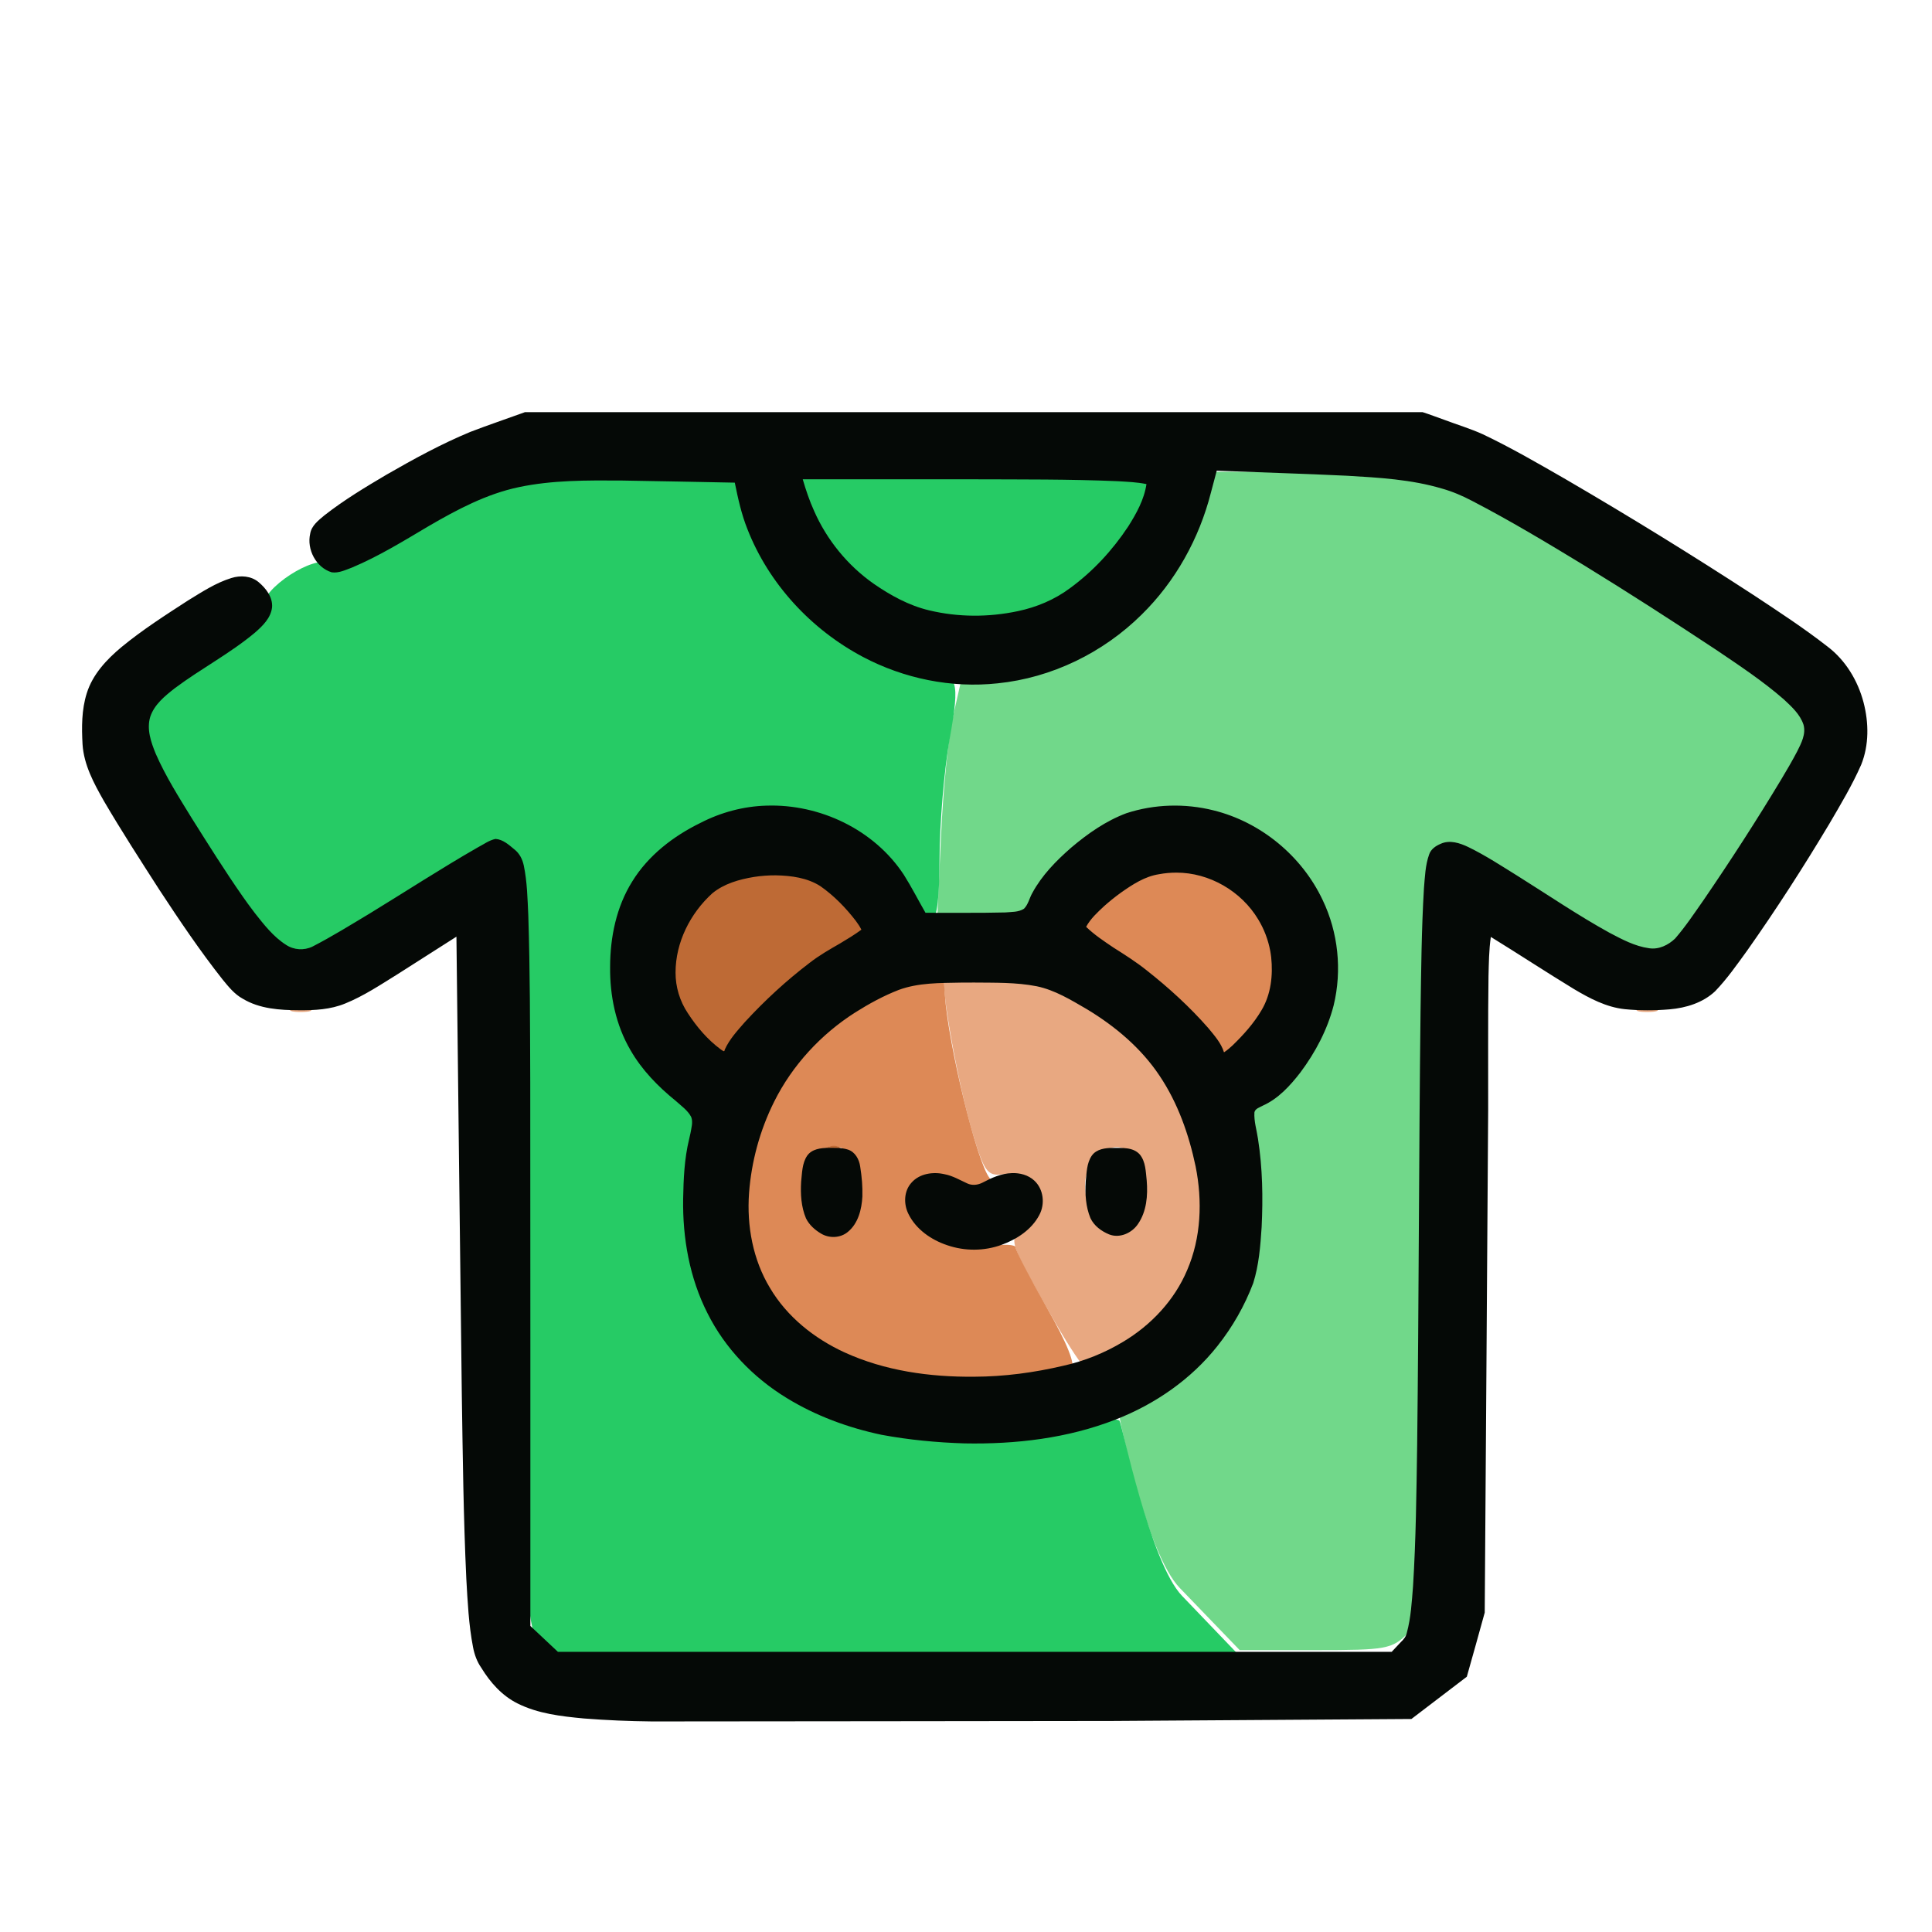 <?xml version="1.0" encoding="UTF-8" standalone="no"?>
<svg
   viewBox="0 0 512 512"
   version="1.1"
   id="svg1"
   sodipodi:docname="clothes.svg"
   inkscape:version="1.3 (0e150ed, 2023-07-21)"
   xml:space="preserve"
   xmlns:inkscape="http://www.inkscape.org/namespaces/inkscape"
   xmlns:sodipodi="http://sodipodi.sourceforge.net/DTD/sodipodi-0.dtd"
   xmlns="http://www.w3.org/2000/svg"
   xmlns:svg="http://www.w3.org/2000/svg"><defs
     id="defs1" /><sodipodi:namedview
     id="namedview1"
     pagecolor="#ffffff"
     bordercolor="#666666"
     borderopacity="1.0"
     inkscape:showpageshadow="2"
     inkscape:pageopacity="0.0"
     inkscape:pagecheckerboard="0"
     inkscape:deskcolor="#d1d1d1"
     inkscape:zoom="0.54275969"
     inkscape:cx="479.95458"
     inkscape:cy="262.54713"
     inkscape:window-width="1366"
     inkscape:window-height="717"
     inkscape:window-x="0"
     inkscape:window-y="27"
     inkscape:window-maximized="1"
     inkscape:current-layer="svg1"
     showgrid="false" /><!--!Font Awesome Free 6.5.1 by @fontawesome - https://fontawesome.com License - https://fontawesome.com/license/free Copyright 2024 Fonticons, Inc.--><path
     style="fill:#e8a881;stroke-width:1.313"
     d="m 279.841,350.799 c -12.481,-21.65 -12.753,-22.428 -8.715,-24.95 4.103,-2.562 4.688,-9.975 1.028,-13.013 -1.383,-1.147 -4.419,-1.87 -6.747,-1.605 -3.703,0.421 -4.649,-0.909 -7.553,-10.621 -4.057,-13.57 -8.739,-39.803 -7.497,-42.014 1.562,-2.782 22.634,0.501 32.65,5.086 21.852,10.004 34.027,28.029 35.376,52.374 0.706,12.741 0.284,14.992 -4.534,24.167 -4.121,7.846 -7.547,11.458 -15.268,16.094 -5.475,3.288 -10.441,5.978 -11.034,5.978 -0.593,0 -4.061,-5.173 -7.706,-11.496 z m 22.785,-29.963 c 2.489,-5.463 0.388,-13.208 -4.399,-16.212 -4.116,-2.583 -10.684,3.155 -10.684,9.335 0,11.326 10.81,16.255 15.083,6.877 z M 77.398,267.271 c 1.265,-0.51 3.334,-0.51 4.598,0 1.265,0.51 0.23,0.928 -2.299,0.928 -2.529,0 -3.564,-0.417 -2.299,-0.928 z m 356.832,0 c 1.265,-0.51 3.334,-0.51 4.598,0 1.265,0.51 0.23,0.928 -2.299,0.928 -2.529,0 -3.564,-0.417 -2.299,-0.928 z"
     id="path21" /><path
     style="fill:#71d88a;stroke-width:1.313"
     d="m 312.637,420.81 c -8.743,-9.07 -15.897,-44.327 -15.897,-45.127 0,-0.8 2.629,-2.618 5.842,-4.04 9.065,-4.012 19.72,-14.626 24.964,-24.866 5.33,-10.408 7.722,-33.575 4.664,-45.181 -1.623,-6.159 -1.32,-6.777 7.002,-14.277 17.707,-15.958 19.257,-39.638 3.778,-57.722 -16.559,-19.346 -46.854,-19.361 -62.869,-0.031 -3.068,3.703 -6.066,8.644 -6.662,10.981 -0.703,2.756 -2.027,3.887 -3.767,3.219 -1.475,-0.566 -6.867,-1.029 -11.981,-1.029 h -9.299 l 0.989,-21.612 c 0.544,-11.887 1.944,-25.847 3.111,-31.022 l 2.122,-9.409 10.022,-1.034 c 25.436,-2.625 46.459,-20.773 54.242,-46.823 l 2.335,-7.817 25.919,0.048 c 34.803,0.064 40,1.976 86.618,31.88 20.233,12.979 38.649,25.32 40.925,27.424 7.133,6.596 5.412,12.412 -11.529,38.947 -8.617,13.498 -16.938,25.596 -18.491,26.885 -5.891,4.889 -12.999,2.518 -35.258,-11.758 -12.093,-7.756 -23.19,-14.102 -24.66,-14.102 -6.922,0 -7.087,2.103 -7.087,90.579 l 0,113.347 -4.515,4.515 c -4.241,4.241 -5.729,4.515 -24.569,4.515 H 328.533 Z M 28.196,175.827 c 0,-0.382 1.448,-1.83 3.219,-3.219 2.917,-2.288 2.982,-2.223 0.694,0.694 -2.403,3.064 -3.913,4.038 -3.913,2.524 z m 455.922,-2.524 c -2.288,-2.917 -2.223,-2.982 0.694,-0.694 3.064,2.403 4.038,3.913 2.524,3.913 -0.382,0 -1.83,-1.448 -3.219,-3.219 z"
     id="path20"
     sodipodi:nodetypes="ssssssssssscsscsscsssssssscsscsssssssss" /><path
     style="fill:#dd8956;stroke-width:1.313"
     d="m 234.957,363.998 c -4.137,-0.992 -11.964,-4.47 -17.394,-7.731 -7.633,-4.584 -11.076,-8.222 -15.184,-16.044 -4.802,-9.144 -5.238,-11.443 -4.53,-23.911 1.584,-27.919 17.444,-48.01 44.273,-56.084 l 7.883,-2.372 0.391,5.777 c 0.899,13.273 8.481,44.345 11.844,48.541 2.456,3.065 -4.023,3.105 -10.693,0.066 -4.35,-1.982 -5.287,-1.756 -8.337,2.01 -2.613,3.227 -2.989,5.079 -1.569,7.732 3.088,5.769 12.45,9.57 20.429,8.294 3.894,-0.623 7.08,-0.482 7.08,0.314 0,0.795 3.733,7.997 8.297,16.004 5.446,9.556 7.674,15.181 6.485,16.37 -2.476,2.476 -39.679,3.262 -48.975,1.034 z m -8.177,-42.048 c 4.741,-8.859 -1.776,-21.722 -8.78,-17.327 -8.399,5.271 -6.678,20.885 2.303,20.885 2.639,0 5.378,-1.505 6.477,-3.558 z m 75.836,-6.559 c 0.037,-3.035 0.45,-4.054 0.916,-2.264 0.466,1.79 0.436,4.273 -0.068,5.518 -0.504,1.245 -0.885,-0.219 -0.848,-3.254 z m 19.874,-37.419 c 0,-3.311 -18.256,-20.367 -27.374,-25.574 l -9.597,-5.481 4.909,-5.834 c 7.067,-8.399 14.629,-11.798 23.921,-10.75 10.643,1.2 18.246,7.088 22.065,17.088 3.618,9.474 2.003,18.531 -4.861,27.257 -3.634,4.62 -9.064,6.594 -9.064,3.295 z"
     id="path19" /><path
     style="fill:#be6a35;stroke-width:1.313"
     d="m 253.975,366.515 c 2.276,-0.438 6.001,-0.438 8.277,0 2.276,0.438 0.414,0.797 -4.139,0.797 -4.552,0 -6.415,-0.359 -4.139,-0.797 z m -16.439,-1.798 c 1.328,-0.531 2.914,-0.466 3.525,0.145 0.611,0.611 -0.475,1.046 -2.414,0.966 -2.143,-0.088 -2.579,-0.524 -1.111,-1.111 z m 38.626,0 c 1.328,-0.531 2.914,-0.466 3.525,0.145 0.611,0.611 -0.475,1.046 -2.414,0.966 -2.143,-0.088 -2.579,-0.524 -1.111,-1.111 z m -21.267,-34.959 c 1.77,-0.463 4.667,-0.463 6.438,0 1.77,0.463 0.322,0.841 -3.219,0.841 -3.541,0 -4.989,-0.379 -3.219,-0.841 z m -11.731,-5.63 c -2.288,-2.917 -2.223,-2.982 0.694,-0.694 3.064,2.403 4.038,3.913 2.524,3.913 -0.382,0 -1.83,-1.448 -3.219,-3.219 z m 25.985,2.524 c 0,-0.382 1.448,-1.83 3.219,-3.219 2.917,-2.288 2.982,-2.223 0.694,0.694 -2.403,3.064 -3.913,4.038 -3.913,2.524 z m 50.126,-7.583 c 0.021,-4.047 0.397,-5.485 0.837,-3.197 0.44,2.288 0.423,5.599 -0.037,7.357 -0.46,1.759 -0.82,-0.113 -0.8,-4.16 z m -123.341,0 c 0.037,-3.035 0.45,-4.054 0.916,-2.264 0.466,1.79 0.436,4.273 -0.068,5.518 -0.504,1.245 -0.885,-0.219 -0.848,-3.254 z m 16.554,-3.679 c 0.037,-3.035 0.45,-4.054 0.916,-2.264 0.466,1.79 0.436,4.273 -0.068,5.518 -0.504,1.245 -0.885,-0.219 -0.848,-3.254 z m 14.783,-0.92 c 0,-3.541 0.379,-4.989 0.841,-3.219 0.463,1.77 0.463,4.667 0,6.438 -0.463,1.77 -0.841,0.322 -0.841,-3.219 z m 60.63,0.92 c 0.037,-3.035 0.45,-4.054 0.916,-2.264 0.466,1.79 0.436,4.273 -0.068,5.518 -0.504,1.245 -0.885,-0.219 -0.848,-3.254 z m -34.222,-0.654 c -0.535,-0.866 1.072,-1.183 3.57,-0.705 2.498,0.478 4.543,1.186 4.543,1.574 0,1.423 -7.171,0.656 -8.113,-0.868 z m -6.947,-3.362 c 1.328,-0.531 2.914,-0.466 3.525,0.145 0.611,0.611 -0.475,1.046 -2.414,0.966 -2.143,-0.088 -2.579,-0.524 -1.111,-1.111 z m 20.233,0 c 1.328,-0.531 2.914,-0.466 3.525,0.145 0.611,0.611 -0.475,1.046 -2.414,0.966 -2.143,-0.088 -2.579,-0.524 -1.111,-1.111 z m -47.823,-7.357 c 1.328,-0.531 2.914,-0.466 3.525,0.145 0.611,0.611 -0.475,1.046 -2.414,0.966 -2.143,-0.088 -2.579,-0.524 -1.111,-1.111 z m -33.114,-27.713 c -6.623,-7.101 -8.846,-12.063 -8.846,-19.743 0,-7.821 3.322,-14.859 9.927,-21.03 6.208,-5.8 21.804,-7.428 30.092,-3.142 4.874,2.521 13.321,11.774 13.321,14.594 0,0.506 -4.41,3.409 -9.799,6.45 -9.103,5.137 -26.988,22.559 -26.988,26.289 0,3 -2.937,1.698 -7.708,-3.418 z m 115.135,-0.92 -3.504,-4.139 4.139,3.504 c 3.889,3.293 4.976,4.773 3.504,4.773 -0.349,0 -2.211,-1.862 -4.139,-4.139 z m -89.033,1.605 c 0,-0.382 1.448,-1.83 3.219,-3.219 2.917,-2.288 2.982,-2.223 0.694,0.694 -2.403,3.064 -3.913,4.038 -3.913,2.524 z m 98.23,-12.641 -3.504,-4.139 4.139,3.504 c 3.889,3.293 4.976,4.773 3.504,4.773 -0.349,0 -2.211,-1.862 -4.139,-4.139 z m -19.138,-26.211 c 2.376,-2.529 4.734,-4.598 5.24,-4.598 0.506,0 -1.024,2.069 -3.4,4.598 -2.376,2.529 -4.734,4.598 -5.24,4.598 -0.506,0 1.024,-2.069 3.4,-4.598 z"
     id="path18" /><path
     style="fill:#26cb65;stroke-width:1.313"
     d="m 142.556,434.738 c -3.988,-4.245 -3.999,-33.374 -3.999,-118.874 0,-75.492 -0.345,-86.085 -2.89,-88.63 -1.59,-1.59 -3.639,-2.89 -4.554,-2.89 -0.915,0 -10.116,5.468 -20.447,12.15 -26.076,16.867 -29.468,18.347 -35.931,15.67 -7.059,-2.924 -37.332,-50.128 -37.304,-58.169 0.026,-7.777 1.359,-9.286 17.652,-19.98 10.028,-6.582 14.499,-10.64 14.499,-13.162 0,-5.037 13.559,-13.835 17.903,-11.616 2.385,1.218 7.447,-0.939 20.085,-8.557 23.105,-13.929 29.919,-15.661 61.6,-15.661 h 26.266 l 2.103,7.817 c 2.979,11.072 6.44,17.148 15.209,26.698 7.625,8.304 26.216,18.794 33.412,18.852 7.705,0.062 8.28,1.893 5.499,17.504 -1.436,8.062 -2.64,22.314 -2.676,31.672 -0.075,19.967 -2.093,21.62 -9.656,7.906 -15.241,-27.639 -56.958,-26.219 -71.733,2.441 -8.587,16.657 -3.775,38.4 11.301,51.059 7.366,6.185 7.369,6.193 5.424,14.466 -1.07,4.552 -1.571,13.832 -1.113,20.621 1.63,24.144 15.483,42.09 39.497,51.166 14.73,5.567 42.913,6.905 60.103,2.853 7.005,-1.651 13.247,-2.359 13.871,-1.574 0.625,0.785 8.077,37.547 16.56,46.399 l 15.425,16.094 H 237.608 146.555 Z M 238.801,161.248 c -13.961,-6.681 -23.041,-17.272 -27.509,-32.089 l -1.248,-4.139 h 47.947 c 37.153,0 47.938,0.518 47.906,2.299 -0.087,4.947 -7.206,17.7 -13.26,23.754 -14.088,14.088 -36.719,18.365 -53.836,10.174 z"
     id="path17"
     sodipodi:nodetypes="sssssssssssscsssscssssssssscccssscssss" /><path
     id="path15"
     style="fill:#050906;stroke-width:1.313"
     d="m 138.805,109.342 c -4.728,1.724 -9.505,3.317 -14.2,5.13 -7.676,3.187 -14.987,7.18 -22.181,11.323 -5.646,3.338 -11.292,6.731 -16.461,10.784 -1.562,1.314 -3.403,2.704 -3.761,4.85 -0.956,4.164 1.549,8.979 5.697,10.241 1.878,0.272 3.67,-0.638 5.391,-1.264 7.102,-2.986 13.67,-7.048 20.282,-10.963 7.514,-4.375 15.338,-8.541 23.92,-10.343 8.905,-1.885 18.065,-1.802 27.123,-1.755 10.038,0.152 20.074,0.377 30.112,0.562 0.851,4.191 1.772,8.391 3.37,12.372 5.665,14.464 16.874,26.54 30.558,33.792 10.887,5.767 23.481,8.343 35.749,7.018 14.307,-1.457 27.94,-8.103 38.137,-18.206 8.961,-8.792 15.259,-20.155 18.354,-32.296 0.518,-1.948 1.036,-3.895 1.554,-5.843 11.51,0.453 23.025,0.78 34.53,1.335 8.467,0.495 17.046,0.978 25.22,3.417 2.745,0.768 5.363,1.906 7.885,3.224 10.11,5.246 19.878,11.119 29.607,17.032 11.828,7.256 23.493,14.777 35.067,22.433 6.141,4.154 12.355,8.258 17.954,13.139 2.074,1.936 4.335,3.966 5.241,6.743 0.69,2.471 -0.6,4.896 -1.672,7.05 -1.342,2.561 -2.766,4.993 -4.214,7.407 -6.528,10.853 -13.41,21.493 -20.558,31.947 -2.441,3.481 -4.795,7.044 -7.587,10.258 -1.818,1.738 -4.326,2.966 -6.894,2.564 -3.771,-0.515 -7.184,-2.361 -10.508,-4.108 -8.324,-4.588 -16.185,-9.951 -24.234,-14.992 -4.318,-2.677 -8.579,-5.483 -13.154,-7.708 -2.242,-1.068 -4.93,-1.973 -7.334,-0.866 -1.309,0.549 -2.592,1.413 -3.058,2.824 -1.022,2.858 -1.111,5.939 -1.374,8.936 -0.651,10.873 -0.734,21.769 -0.903,32.658 -0.452,38.34 -0.439,76.685 -0.898,115.025 -0.193,12.468 -0.317,24.891 -1.094,37.329 -0.33,4.122 -0.553,8.298 -1.64,12.306 -0.215,1.007 -0.862,1.801 -1.598,2.485 -0.808,0.86 -1.616,1.72 -2.424,2.58 -73.649,0 -147.298,0 -220.947,0 -2.435,-2.288 -4.87,-4.575 -7.305,-6.863 -0.014,-48.046 0.031,-96.092 -0.03,-144.138 -0.064,-14.732 -0.043,-29.469 -0.519,-44.195 -0.211,-4.404 -0.287,-8.851 -1.194,-13.18 -0.348,-1.663 -1.144,-3.255 -2.515,-4.304 -1.448,-1.206 -3.008,-2.624 -4.979,-2.757 -1.722,0.359 -3.169,1.462 -4.712,2.255 -9.717,5.576 -19.123,11.705 -28.652,17.523 -5.004,3 -9.965,6.092 -15.157,8.761 -2.207,1.069 -4.935,0.904 -6.98,-0.463 -3.371,-2.144 -5.863,-5.36 -8.306,-8.46 -0.643,-0.843 -1.191,-1.583 -1.827,-2.45 -0.391,-0.557 -0.933,-1.295 -1.341,-1.883 -4.707,-6.739 -9.147,-13.832 -13.559,-20.835 -3.41,-5.548 -6.918,-11.081 -9.528,-17.064 -1.245,-3.052 -2.44,-6.486 -1.427,-9.776 1.092,-3.249 3.881,-5.492 6.485,-7.534 6.895,-5.167 14.607,-9.182 21.229,-14.72 2.041,-1.781 4.239,-3.89 4.556,-6.729 0.214,-2.682 -1.599,-5.014 -3.538,-6.656 -1.988,-1.687 -4.828,-1.88 -7.238,-1.11 -4.152,1.279 -7.817,3.704 -11.494,5.95 -6.034,3.902 -12.102,7.798 -17.656,12.373 -3.934,3.283 -7.628,7.23 -9.179,12.226 -1.376,4.359 -1.364,9.01 -1.115,13.53 0.349,5.437 3.006,10.335 5.638,14.978 4.676,7.992 9.71,15.769 14.714,23.557 5.327,8.11 10.751,16.175 16.768,23.794 1.558,1.896 3.128,3.877 5.322,5.074 4.468,2.705 9.846,3.039 14.939,3.064 4.116,0.031 8.336,-0.186 12.19,-1.772 4.963,-2.01 9.436,-5.009 13.969,-7.816 5.185,-3.296 10.362,-6.607 15.544,-9.909 0.48,40.442 0.911,80.884 1.424,121.326 0.251,16.268 0.433,32.543 1.194,48.797 0.351,6.083 0.625,12.203 1.789,18.198 0.375,1.939 1.049,3.825 2.193,5.448 2.349,3.855 5.476,7.376 9.566,9.418 5.444,2.734 11.605,3.429 17.59,3.995 6.017,0.472 12.053,0.727 18.088,0.789 40.644,-0.046 81.288,-0.061 121.932,-0.128 26.435,-0.174 52.871,-0.35 79.306,-0.523 4.893,-3.735 9.788,-7.465 14.68,-11.201 1.576,-5.667 3.217,-11.326 4.747,-17 0.301,-44.411 0.63,-88.823 0.913,-133.234 0.031,-11.786 -0.075,-23.574 0.087,-35.359 0.097,-3.49 0.112,-7 0.62,-10.461 7.385,4.545 14.601,9.299 22.012,13.807 4.159,2.471 8.58,4.822 13.469,5.338 3.953,0.398 7.951,0.38 11.908,0.045 4.35,-0.379 8.805,-1.739 12.043,-4.785 3.183,-3.304 5.812,-7.088 8.501,-10.792 7.692,-10.896 14.91,-22.124 21.758,-33.568 2.996,-5.119 6.054,-10.229 8.448,-15.665 2.112,-5.227 2.039,-11.141 0.63,-16.539 -1.517,-5.768 -4.763,-11.167 -9.552,-14.795 -6.31,-4.923 -13.022,-9.301 -19.694,-13.71 -16.309,-10.615 -32.881,-20.827 -49.694,-30.624 -7.215,-4.149 -14.425,-8.339 -21.946,-11.918 -3.31,-1.502 -6.804,-2.542 -10.201,-3.827 -1.927,-0.668 -3.837,-1.429 -5.775,-2.039 -79.29,0 -158.579,0 -237.869,0 -0.109,0.039 -0.217,0.078 -0.326,0.117 z m 119.182,17.678 c 12.706,0.048 25.42,-0.043 38.118,0.497 2.579,0.163 5.182,0.24 7.718,0.774 -0.609,4.102 -2.673,7.812 -4.863,11.27 -4.156,6.277 -9.358,11.905 -15.449,16.345 -4.058,3.022 -8.814,5.01 -13.752,6.05 -7.738,1.649 -15.862,1.635 -23.562,-0.217 -5.349,-1.275 -10.235,-3.976 -14.725,-7.086 -6.851,-4.823 -12.325,-11.541 -15.707,-19.203 -1.238,-2.722 -2.195,-5.561 -3.03,-8.429 15.084,0 30.168,0 45.252,0 z m -54.893,86.482 c -6.068,0.174 -12.061,1.783 -17.45,4.564 -7.21,3.52 -13.854,8.632 -18.099,15.537 -4.207,6.728 -5.849,14.76 -5.86,22.619 -0.084,7.635 1.498,15.405 5.38,22.042 3.006,5.259 7.292,9.656 11.975,13.446 1.462,1.336 3.203,2.509 4.137,4.304 0.529,1.39 0.037,2.89 -0.195,4.291 -0.078,0.356 -0.245,1.115 -0.366,1.628 -1.253,5.142 -1.477,10.467 -1.575,15.737 -0.169,10.428 1.702,21.026 6.462,30.372 4.644,9.276 12.099,17.012 20.923,22.409 7.719,4.747 16.349,7.92 25.198,9.786 7.239,1.345 14.594,2.044 21.951,2.275 13.572,0.26 27.365,-1.34 40.07,-6.318 10.441,-4.062 19.993,-10.653 26.972,-19.47 4.002,-5.028 7.228,-10.683 9.503,-16.692 1.503,-4.79 1.902,-9.839 2.223,-14.823 0.38,-7.793 0.249,-15.649 -0.958,-23.37 -0.335,-2.343 -1.1,-4.666 -0.953,-7.051 0.202,-1.014 1.398,-1.308 2.181,-1.764 4.153,-1.841 7.293,-5.31 10.022,-8.838 3.965,-5.318 7.143,-11.312 8.797,-17.759 2.248,-9.285 1.215,-19.321 -2.927,-27.935 -5.504,-11.656 -16.376,-20.638 -28.901,-23.735 -7.56,-1.895 -15.667,-1.676 -23.081,0.747 -5.443,2.027 -10.269,5.415 -14.674,9.147 -3.954,3.458 -7.725,7.295 -10.246,11.948 -0.805,1.374 -1.088,3.079 -2.24,4.229 -1.461,0.938 -3.303,0.819 -4.969,0.977 -7.04,0.181 -14.085,0.06 -21.127,0.096 -1.926,-3.348 -3.673,-6.803 -5.737,-10.068 -7.845,-11.953 -22.262,-18.819 -36.437,-18.33 z m 108.65,17.754 c 8.747,-0.02 17.231,4.927 21.705,12.412 1.564,2.575 2.646,5.437 3.192,8.399 0.05,0.313 0.184,1.084 0.233,1.576 0.511,4.788 -0.044,9.859 -2.548,14.059 -2.061,3.514 -4.82,6.573 -7.739,9.394 -0.699,0.638 -1.415,1.266 -2.214,1.777 -0.772,-2.498 -2.579,-4.492 -4.205,-6.477 -4.907,-5.593 -10.432,-10.629 -16.27,-15.232 -2.785,-2.229 -5.799,-4.138 -8.809,-6.042 -2.514,-1.695 -5.068,-3.383 -7.252,-5.5 1.16,-2.165 3.017,-3.845 4.789,-5.504 0.585,-0.52 1.389,-1.209 2.084,-1.768 0.674,-0.545 1.588,-1.248 2.384,-1.817 3.046,-2.143 6.297,-4.273 10.051,-4.854 1.516,-0.283 3.058,-0.425 4.601,-0.423 z m -106.102,0.717 c 4.05,0.082 8.301,0.639 11.775,2.873 3.601,2.519 6.703,5.715 9.38,9.188 0.545,0.747 1.081,1.51 1.482,2.346 -1.806,1.328 -3.786,2.525 -5.631,3.626 -2.776,1.599 -5.568,3.188 -8.099,5.166 -6.157,4.688 -11.873,9.955 -17.112,15.647 -1.994,2.287 -4.121,4.567 -5.377,7.365 -0.056,0.843 -0.688,0.107 -1.095,-0.111 -3.483,-2.585 -6.335,-5.955 -8.688,-9.579 -2.118,-3.172 -3.268,-6.957 -3.247,-10.772 -9.3e-4,-7.971 3.886,-15.667 9.731,-20.975 3.107,-2.567 7.124,-3.695 11.033,-4.343 1.934,-0.303 3.892,-0.443 5.849,-0.432 z m 52.471,28.414 c 5.548,0.06 11.156,-0.087 16.626,0.982 4.841,1.007 9.111,3.646 13.332,6.1 7.473,4.513 14.336,10.279 19.208,17.589 4.863,7.229 7.795,15.593 9.578,24.075 1.823,9.114 1.469,18.868 -2.253,27.478 -3.362,7.977 -9.568,14.56 -16.958,18.973 -4.881,2.938 -10.224,5.105 -15.788,6.339 -7.763,1.833 -15.72,2.897 -23.703,2.922 -11.717,0.108 -23.659,-1.548 -34.384,-6.466 -7.993,-3.678 -15.212,-9.43 -19.723,-17.068 -4.529,-7.493 -6.168,-16.467 -5.542,-25.135 0.626,-8.394 2.89,-16.677 6.649,-24.211 4.82,-9.675 12.41,-17.883 21.517,-23.675 3.66,-2.303 7.481,-4.397 11.519,-5.959 5.232,-1.923 10.896,-1.816 16.389,-1.928 1.177,-0.014 2.355,-0.01 3.533,-0.016 z m -38.621,43.816 c -2.017,0.009 -4.369,0.304 -5.607,2.105 -1.34,2.021 -1.321,4.556 -1.577,6.883 -0.19,3.26 0.003,6.654 1.291,9.693 0.853,1.731 2.376,3.083 4.021,4.048 2.171,1.289 5.11,1.18 7.069,-0.464 2.755,-2.256 3.667,-5.976 3.852,-9.385 0.071,-2.665 -0.164,-5.34 -0.587,-7.97 -0.274,-1.895 -1.333,-3.858 -3.263,-4.466 -1.67,-0.545 -3.467,-0.436 -5.199,-0.445 z m 75.412,0 c -1.99,0.015 -4.31,0.286 -5.557,2.043 -1.398,2.018 -1.364,4.593 -1.626,6.942 -0.191,3.232 0.002,6.592 1.252,9.613 0.949,2.053 2.915,3.489 4.963,4.33 2.788,1.102 6.02,-0.353 7.633,-2.744 2.308,-3.338 2.646,-7.604 2.321,-11.539 -0.262,-2.338 -0.257,-4.945 -1.805,-6.867 -1.773,-2.035 -4.754,-1.747 -7.182,-1.777 z m -26.777,6.686 c -2.758,0.08 -5.318,1.233 -7.713,2.504 -1.266,0.658 -2.793,0.846 -4.109,0.211 -1.956,-0.895 -3.842,-2.019 -5.985,-2.425 -3.044,-0.709 -6.644,-0.196 -8.787,2.263 -2.016,2.23 -2.091,5.65 -0.793,8.256 2.009,4.091 6.027,6.873 10.266,8.289 4.662,1.612 9.86,1.596 14.491,-0.12 4.002,-1.469 7.886,-3.998 9.919,-7.857 1.578,-2.911 1.159,-6.867 -1.324,-9.148 -1.594,-1.482 -3.828,-2.065 -5.965,-1.973 z" /></svg>
